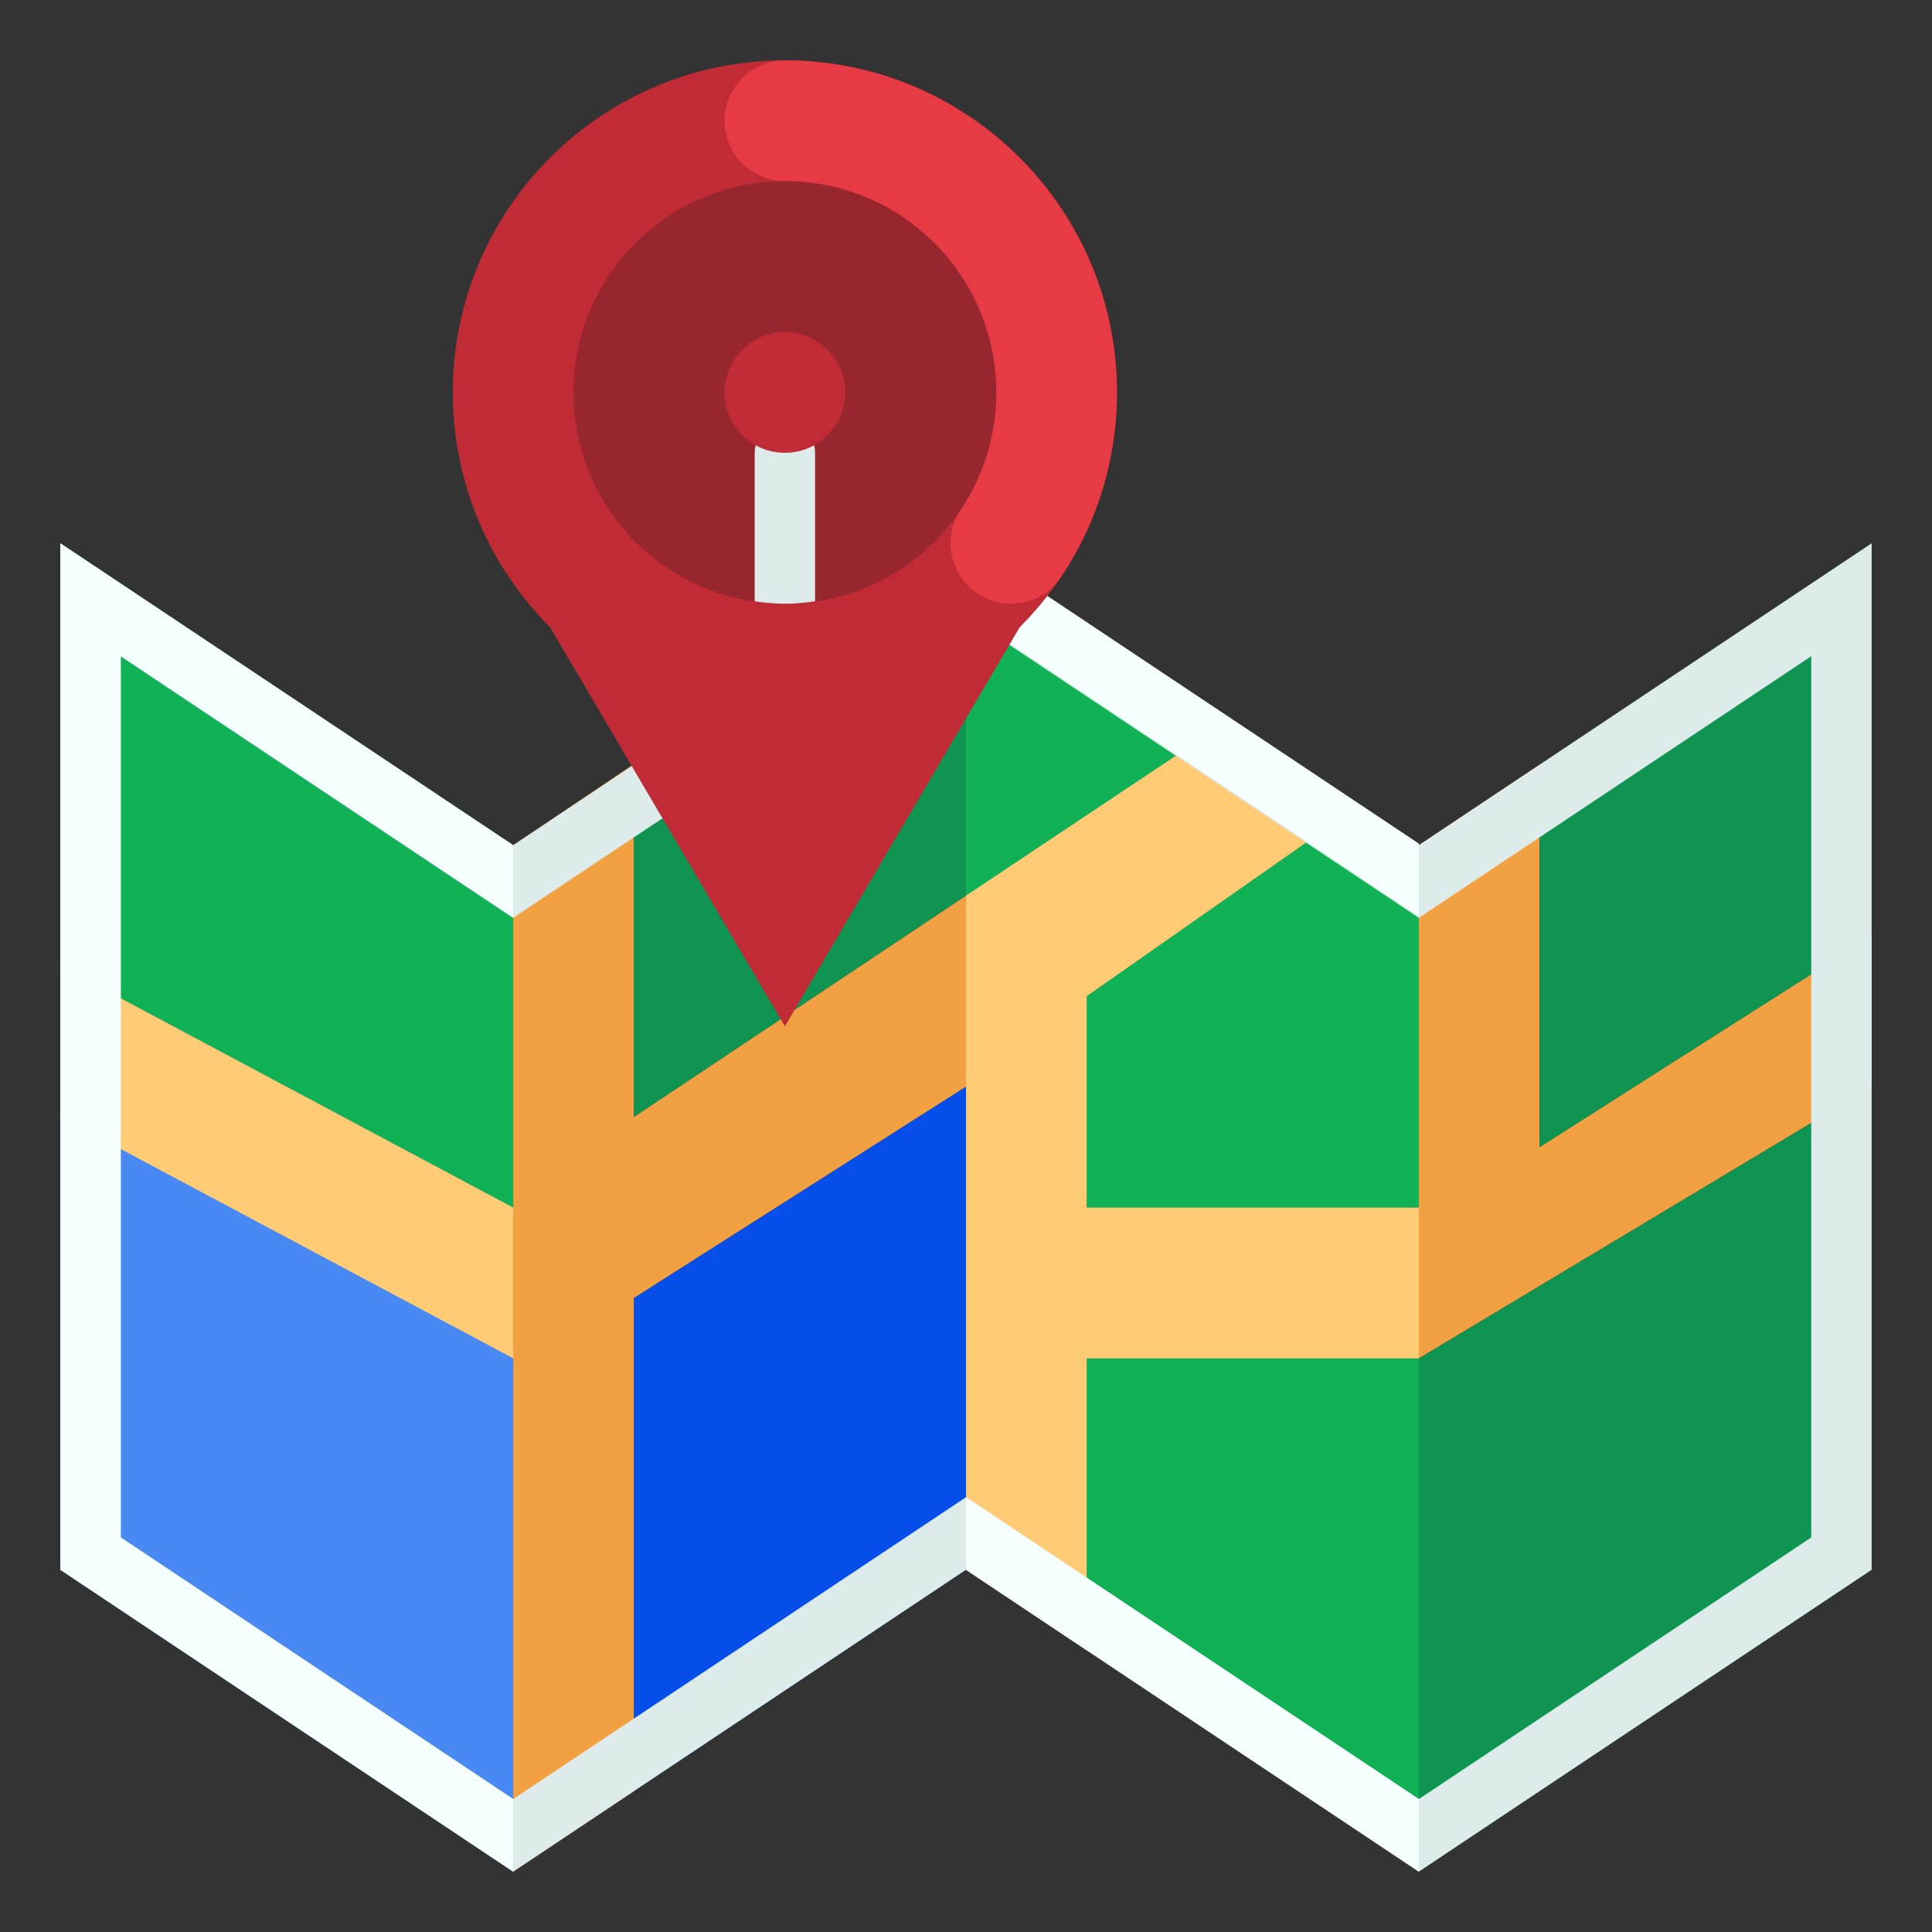 <svg height="512" viewBox="0 0 64 64" width="512" xmlns="http://www.w3.org/2000/svg" id="fi_7712575"><rect x="0" y="0" width="64" height="64" fill="#333333" stroke="none"/><g id="p"><g><path d="m34.665 19.777-2.665 1.087v31.136l15 10v-34z" fill="#4889f4"></path><path d="m2 18v34l15 10v-34z" fill="#4889f4"></path><path d="m62 30.999-11 7.001v-12.667l-4 2.667v12h-11v-7l9.024-6.317-4.274-2.85-14.427 9.619-.464.309-4.859 3.239v-11.69l-4 2.69v12l-15-8v5l15 8v17l4-2.667v-16.333l11-7.001v16.001l4 2.667v-9.667h11l15-9z" fill="#f1a141"></path><path d="m36 40v-7l9.024-6.317-4.274-2.85-8.75 5.834v6.332 16.001l4 2.667v-9.667h11v-5z" fill="#ffcb74"></path><path d="m17 40-15-8v5l15 8z" fill="#ffcb74"></path><path d="m2 37 15 8v17l-15-10z" fill="#4889f4"></path><path d="m47 45 15-9v16l-15 10z" fill="#0f9452"></path><path d="m47 45h-11v9l11 8z" fill="#10b255"></path><path d="m32 29.667-11 7.333v-11.69l11-4.68z" fill="#0f9452"></path><path d="m45.024 26.683 1.976 1.317v12h-11v-7z" fill="#10b255"></path><path d="m51 25.333v12.667l11-7.001v-12.999z" fill="#0f9452"></path><path d="m40.75 23.833-8.75 5.834v-11.042l2.665 1.152z" fill="#10b255"></path><path d="m17 28v12l-15-8v-14z" fill="#10b255"></path><path d="m32 35.999v16.001l-11 7.333v-16.333z" fill="#074fea"></path><path d="m47 28-12.335-8.223-13.736 5.603-3.929 2.62-15-10v34l15 10 15-10 15 10 15-10v-34zm13 22.93-13 8.667-15-10-15 10-13-8.667v-29.193l13 8.667 4.871-3.248 11.564-5.795 13.565 9.043 13-8.667z" fill="#deebeb"></path><path d="m47 59.597v2.403l-15-10v-2.403z" fill="#f5ffff"></path><path d="m47 27.944v2.403l-15-10v-2.403z" fill="#f5ffff"></path><g><path d="m18.222 20.778 7.778 13.222 7.778-13.222c1.991-1.99 3.222-4.74 3.222-7.778 0-6.075-4.925-11-11-11s-11 4.925-11 11c0 3.038 1.231 5.788 3.222 7.778z" fill="#c12b35"></path><path d="m33.485 20c-.383 0-.77-.109-1.112-.339-.917-.615-1.163-1.858-.547-2.775.768-1.146 1.174-2.489 1.174-3.886 0-3.86-3.14-7-7-7-1.104 0-2-.896-2-2s.896-2 2-2c6.065 0 11 4.935 11 11 0 2.193-.641 4.307-1.852 6.114-.386.576-1.019.886-1.663.886z" fill="#e63a45"></path><circle cx="26" cy="13" fill="#97262e" r="7"></circle><path d="m26 14c-.552 0-1 .448-1 1v4.92c.327.047.66.08 1 .08s.673-.033 1-.08v-4.92c0-.552-.448-1-1-1z" fill="#deebeb"></path><circle cx="26" cy="13" fill="#c12b35" r="2"></circle></g><path d="m17 59.597v2.403l-15-10v-34l15 10v2.404l-13-8.667v29.193z" fill="#f5ffff"></path></g></g></svg>